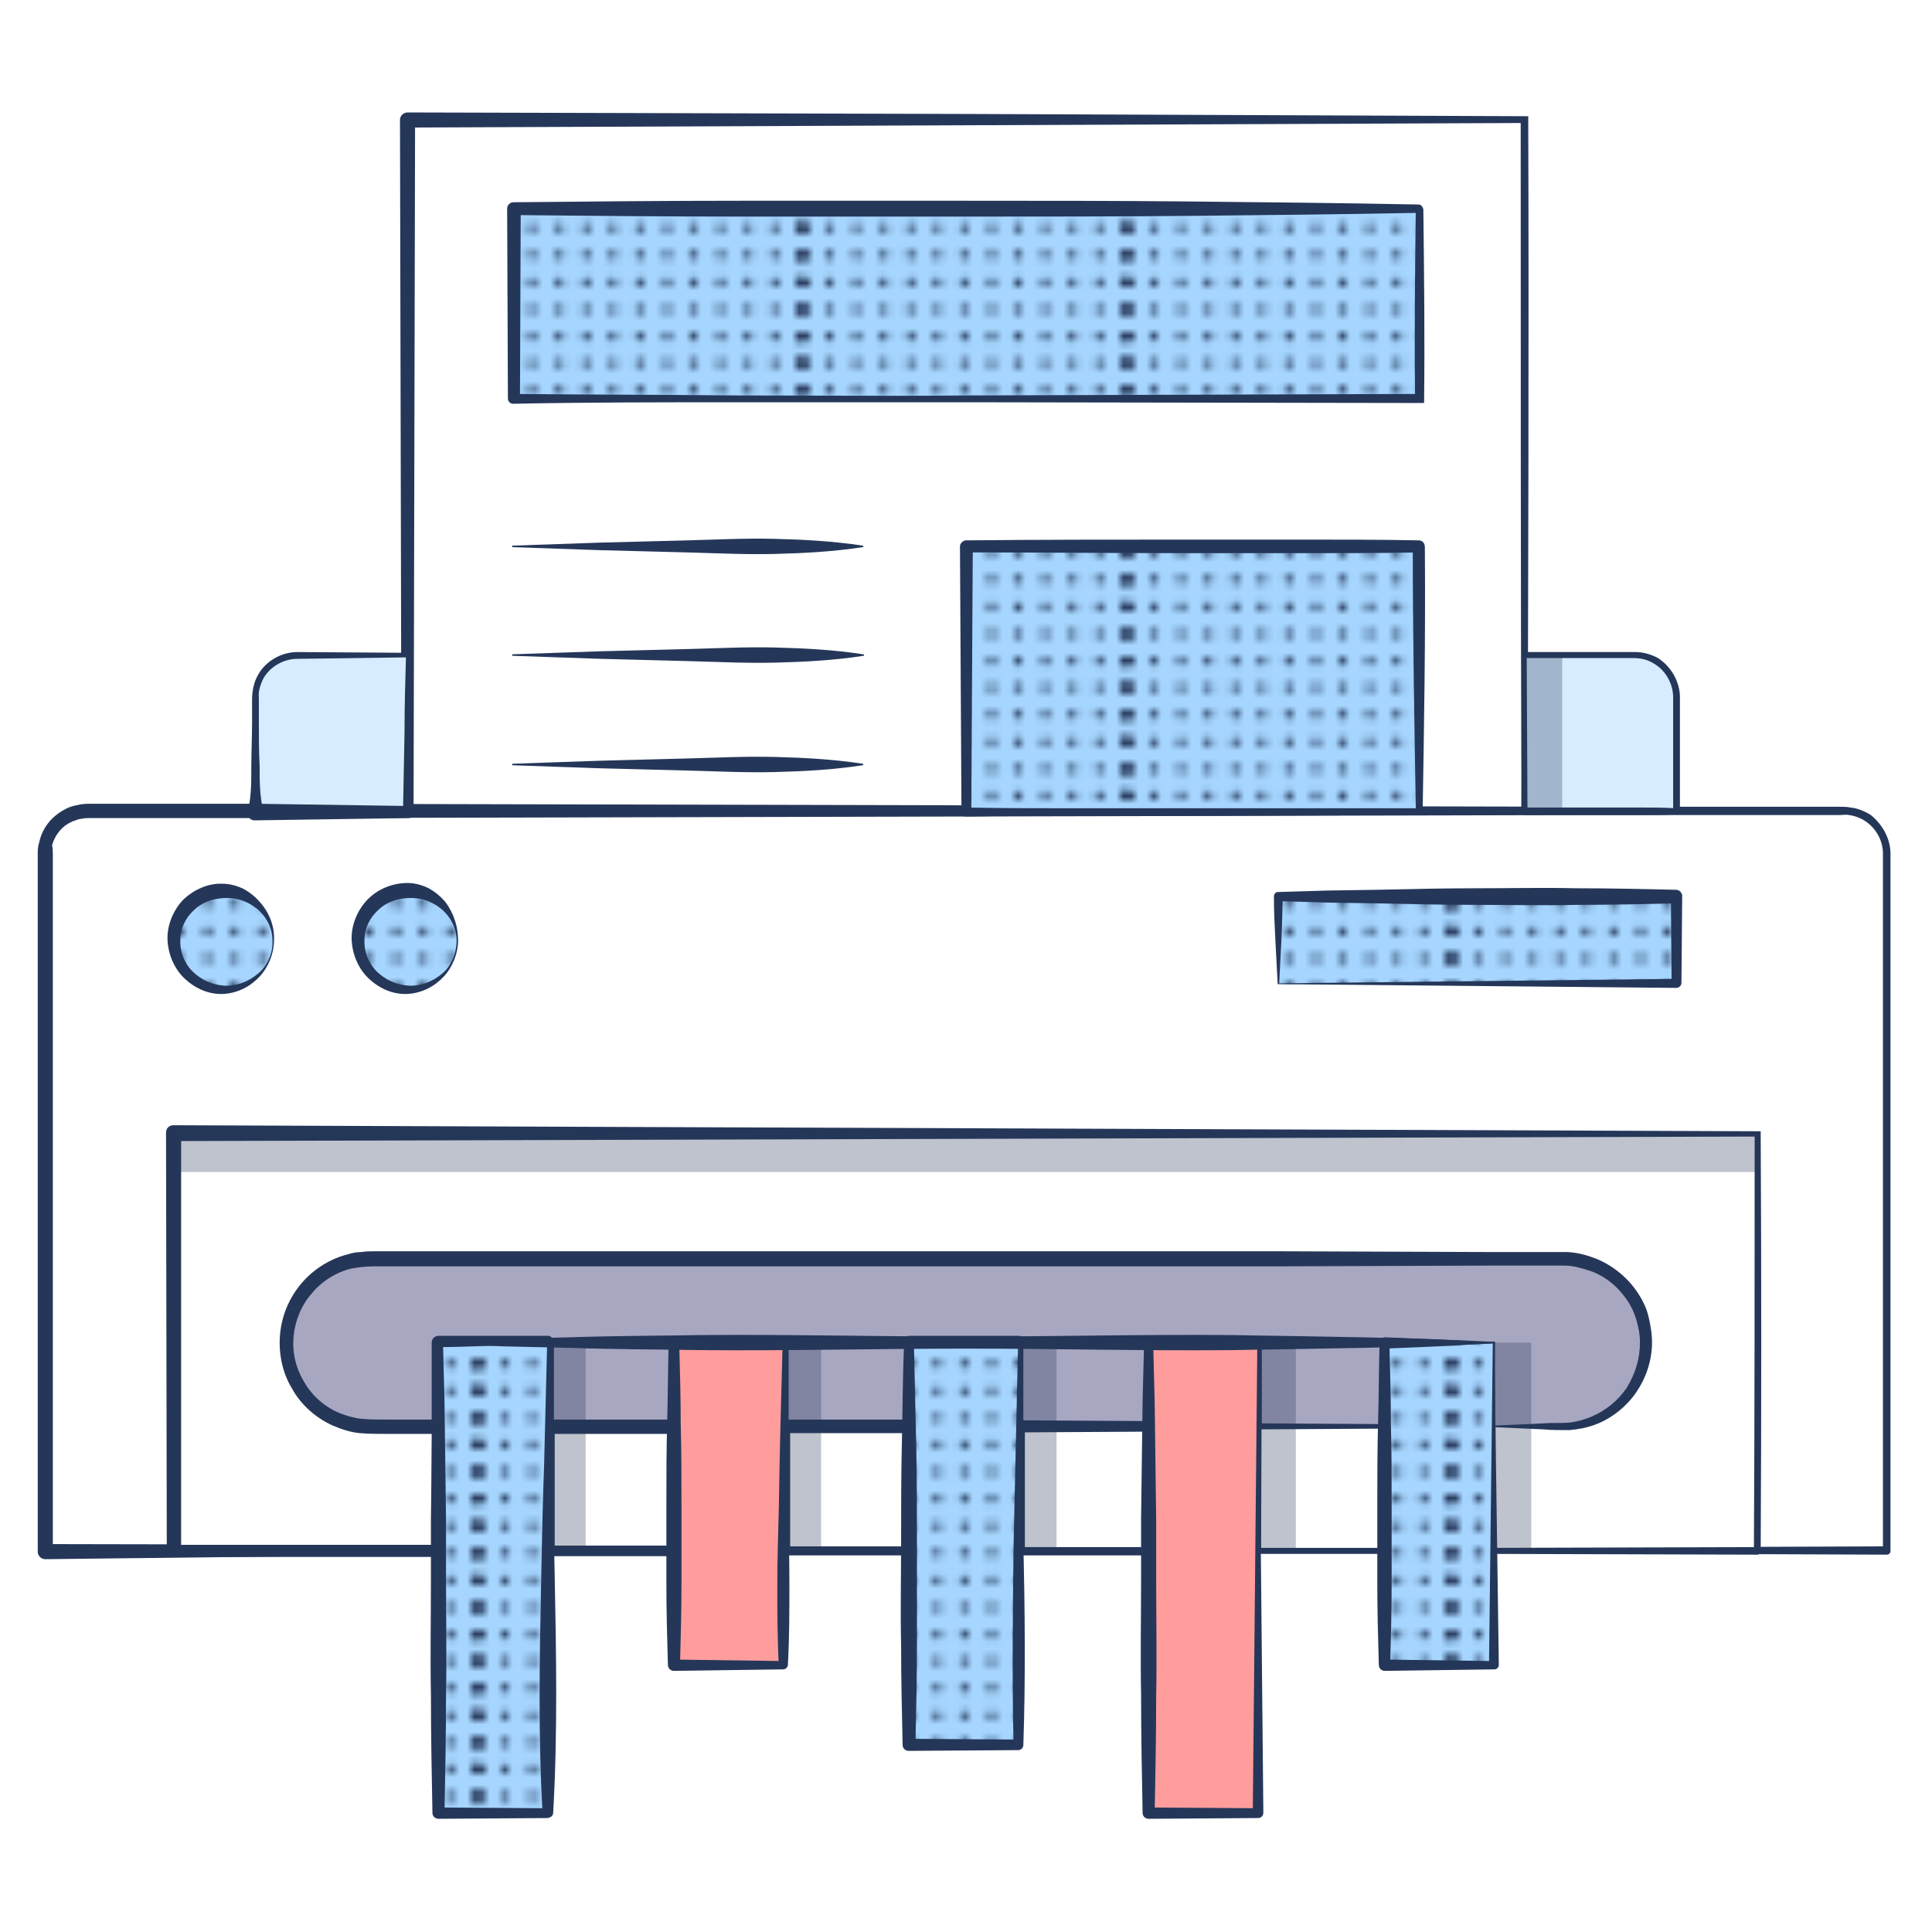 <svg xmlns="http://www.w3.org/2000/svg" xmlns:xlink="http://www.w3.org/1999/xlink" id="Layer_1" x="0" y="0" enable-background="new 0 0 256 256" version="1.1" viewBox="0 0 256 256" xml:space="preserve"><style>.st0{fill:none;}
	.st1{fill:#253759;}
	.st2{clip-path:url(#SVGID_2_);fill:#253759;}
	.st3{clip-path:url(#SVGID_4_);fill:#253759;}
	.st4{fill:#FFFFFF;}
	.st5{opacity:0.3;fill:#253759;}
	.st6{fill:#A8A7C2;}
	.st7{fill:#A6D6FF;}
	.st8{fill:url(#SVGID_7_);}
	.st9{fill:#FF9D9D;}
	.st10{fill:url(#SVGID_8_);}
	.st11{fill:url(#SVGID_9_);}
	.st12{fill:#D6ECFF;}
	.st13{fill:url(#SVGID_10_);}
	.st14{fill:url(#SVGID_11_);}
	.st15{fill:url(#SVGID_12_);}
	.st16{fill:url(#SVGID_13_);}
	.st17{fill:url(#SVGID_14_);}</style><pattern id="New_Pattern_Swatch_1" width="42.9" height="43" x="-3864" y="-828" overflow="visible" patternUnits="userSpaceOnUse" viewBox="43 -43 42.9 43"><path d="M43-43H85.9V0H43z" class="st0"/><circle cx="85.9" cy="-41.2" r=".6" class="st1"/><circle cx="85.9" cy="-37.6" r=".6" class="st1"/><circle cx="85.9" cy="-34" r=".6" class="st1"/><circle cx="85.9" cy="-30.4" r=".6" class="st1"/><circle cx="85.9" cy="-26.9" r=".6" class="st1"/><circle cx="85.9" cy="-23.3" r=".6" class="st1"/><circle cx="85.9" cy="-19.7" r=".6" class="st1"/><circle cx="85.9" cy="-16.1" r=".6" class="st1"/><circle cx="85.9" cy="-12.6" r=".6" class="st1"/><circle cx="85.9" cy="-9" r=".6" class="st1"/><circle cx="85.9" cy="-5.4" r=".6" class="st1"/><circle cx="85.9" cy="-1.8" r=".6" class="st1"/><circle cx="85.8" cy="-41.2" r=".6" class="st1"/><circle cx="85.8" cy="-37.6" r=".6" class="st1"/><circle cx="85.8" cy="-34" r=".6" class="st1"/><circle cx="85.8" cy="-30.4" r=".6" class="st1"/><circle cx="85.8" cy="-26.9" r=".6" class="st1"/><circle cx="85.8" cy="-23.3" r=".6" class="st1"/><circle cx="85.8" cy="-19.7" r=".6" class="st1"/><circle cx="85.8" cy="-16.1" r=".6" class="st1"/><circle cx="85.8" cy="-12.6" r=".6" class="st1"/><circle cx="85.8" cy="-9" r=".6" class="st1"/><circle cx="85.8" cy="-5.4" r=".6" class="st1"/><circle cx="85.8" cy="-1.8" r=".6" class="st1"/><g><defs><path id="SVGID_1_" d="M85.8-43H128.8V0H85.8z"/></defs><clipPath id="SVGID_2_"><use overflow="visible" xlink:href="#SVGID_1_"/></clipPath><circle cx="85.8" cy="-41.2" r=".6" class="st2"/><circle cx="85.8" cy="-37.6" r=".6" class="st2"/><circle cx="85.8" cy="-34" r=".6" class="st2"/><circle cx="85.8" cy="-30.4" r=".6" class="st2"/><circle cx="85.8" cy="-26.9" r=".6" class="st2"/><circle cx="85.8" cy="-23.3" r=".6" class="st2"/><circle cx="85.8" cy="-19.7" r=".6" class="st2"/><circle cx="85.8" cy="-16.1" r=".6" class="st2"/><circle cx="85.8" cy="-12.6" r=".6" class="st2"/><circle cx="85.8" cy="-9" r=".6" class="st2"/><circle cx="85.8" cy="-5.4" r=".6" class="st2"/><circle cx="85.8" cy="-1.8" r=".6" class="st2"/><circle cx="85.7" cy="-41.2" r=".6" class="st2"/><circle cx="85.7" cy="-37.6" r=".6" class="st2"/><circle cx="85.7" cy="-34" r=".6" class="st2"/><circle cx="85.7" cy="-30.4" r=".6" class="st2"/><circle cx="85.7" cy="-26.9" r=".6" class="st2"/><circle cx="85.7" cy="-23.3" r=".6" class="st2"/><circle cx="85.7" cy="-19.7" r=".6" class="st2"/><circle cx="85.7" cy="-16.1" r=".6" class="st2"/><circle cx="85.7" cy="-12.6" r=".6" class="st2"/><circle cx="85.7" cy="-9" r=".6" class="st2"/><circle cx="85.7" cy="-5.4" r=".6" class="st2"/><circle cx="85.7" cy="-1.8" r=".6" class="st2"/></g><g><circle cx="85.9" cy="-41.2" r=".6" class="st1"/><circle cx="85.9" cy="-37.6" r=".6" class="st1"/><circle cx="85.9" cy="-34" r=".6" class="st1"/><circle cx="85.9" cy="-30.4" r=".6" class="st1"/><circle cx="85.9" cy="-26.9" r=".6" class="st1"/><circle cx="85.9" cy="-23.3" r=".6" class="st1"/><circle cx="85.9" cy="-19.7" r=".6" class="st1"/><circle cx="85.9" cy="-16.1" r=".6" class="st1"/><circle cx="85.9" cy="-12.6" r=".6" class="st1"/><circle cx="85.9" cy="-9" r=".6" class="st1"/><circle cx="85.9" cy="-5.4" r=".6" class="st1"/><circle cx="85.9" cy="-1.8" r=".6" class="st1"/><circle cx="43" cy="-41.2" r=".6" class="st1"/><circle cx="46.5" cy="-41.2" r=".6" class="st1"/><circle cx="50.1" cy="-41.2" r=".6" class="st1"/><circle cx="53.7" cy="-41.2" r=".6" class="st1"/><circle cx="43" cy="-37.6" r=".6" class="st1"/><circle cx="46.5" cy="-37.6" r=".6" class="st1"/><circle cx="50.1" cy="-37.6" r=".6" class="st1"/><circle cx="53.7" cy="-37.6" r=".6" class="st1"/><circle cx="43" cy="-34" r=".6" class="st1"/><circle cx="46.5" cy="-34" r=".6" class="st1"/><circle cx="50.1" cy="-34" r=".6" class="st1"/><circle cx="53.7" cy="-34" r=".6" class="st1"/><circle cx="43" cy="-30.4" r=".6" class="st1"/><circle cx="46.5" cy="-30.4" r=".6" class="st1"/><circle cx="50.1" cy="-30.4" r=".6" class="st1"/><circle cx="53.7" cy="-30.4" r=".6" class="st1"/><circle cx="43" cy="-26.9" r=".6" class="st1"/><circle cx="46.5" cy="-26.9" r=".6" class="st1"/><circle cx="50.1" cy="-26.9" r=".6" class="st1"/><circle cx="53.7" cy="-26.9" r=".6" class="st1"/><circle cx="43" cy="-23.3" r=".6" class="st1"/><circle cx="46.5" cy="-23.3" r=".6" class="st1"/><circle cx="50.1" cy="-23.3" r=".6" class="st1"/><circle cx="53.7" cy="-23.3" r=".6" class="st1"/><circle cx="57.3" cy="-41.2" r=".6" class="st1"/><circle cx="60.8" cy="-41.2" r=".6" class="st1"/><circle cx="64.4" cy="-41.2" r=".6" class="st1"/><circle cx="68" cy="-41.2" r=".6" class="st1"/><circle cx="71.5" cy="-41.2" r=".6" class="st1"/><circle cx="57.3" cy="-37.6" r=".6" class="st1"/><circle cx="60.8" cy="-37.6" r=".6" class="st1"/><circle cx="64.4" cy="-37.6" r=".6" class="st1"/><circle cx="68" cy="-37.6" r=".6" class="st1"/><circle cx="71.5" cy="-37.6" r=".6" class="st1"/><circle cx="57.3" cy="-34" r=".6" class="st1"/><circle cx="60.8" cy="-34" r=".6" class="st1"/><circle cx="64.4" cy="-34" r=".6" class="st1"/><circle cx="68" cy="-34" r=".6" class="st1"/><circle cx="71.5" cy="-34" r=".6" class="st1"/><circle cx="57.3" cy="-30.4" r=".6" class="st1"/><circle cx="60.8" cy="-30.4" r=".6" class="st1"/><circle cx="64.4" cy="-30.4" r=".6" class="st1"/><circle cx="68" cy="-30.4" r=".6" class="st1"/><circle cx="71.5" cy="-30.4" r=".6" class="st1"/><circle cx="57.3" cy="-26.9" r=".6" class="st1"/><circle cx="60.8" cy="-26.9" r=".6" class="st1"/><circle cx="64.4" cy="-26.9" r=".6" class="st1"/><circle cx="68" cy="-26.9" r=".6" class="st1"/><circle cx="71.5" cy="-26.9" r=".6" class="st1"/><circle cx="57.3" cy="-23.3" r=".6" class="st1"/><circle cx="60.8" cy="-23.3" r=".6" class="st1"/><circle cx="64.4" cy="-23.3" r=".6" class="st1"/><circle cx="68" cy="-23.3" r=".6" class="st1"/><circle cx="71.5" cy="-23.3" r=".6" class="st1"/><circle cx="75.1" cy="-41.2" r=".6" class="st1"/><circle cx="78.7" cy="-41.2" r=".6" class="st1"/><circle cx="82.3" cy="-41.2" r=".6" class="st1"/><circle cx="85.8" cy="-41.2" r=".6" class="st1"/><circle cx="75.1" cy="-37.6" r=".6" class="st1"/><circle cx="78.7" cy="-37.6" r=".6" class="st1"/><circle cx="82.3" cy="-37.6" r=".6" class="st1"/><circle cx="85.8" cy="-37.6" r=".6" class="st1"/><circle cx="75.1" cy="-34" r=".6" class="st1"/><circle cx="78.7" cy="-34" r=".6" class="st1"/><circle cx="82.3" cy="-34" r=".6" class="st1"/><circle cx="85.8" cy="-34" r=".6" class="st1"/><circle cx="75.1" cy="-30.4" r=".6" class="st1"/><circle cx="78.7" cy="-30.4" r=".6" class="st1"/><circle cx="82.3" cy="-30.4" r=".6" class="st1"/><circle cx="85.8" cy="-30.4" r=".6" class="st1"/><circle cx="75.1" cy="-26.9" r=".6" class="st1"/><circle cx="78.7" cy="-26.9" r=".6" class="st1"/><circle cx="82.3" cy="-26.9" r=".6" class="st1"/><circle cx="85.8" cy="-26.9" r=".6" class="st1"/><circle cx="75.1" cy="-23.3" r=".6" class="st1"/><circle cx="78.7" cy="-23.3" r=".6" class="st1"/><circle cx="82.3" cy="-23.3" r=".6" class="st1"/><circle cx="85.8" cy="-23.3" r=".6" class="st1"/><circle cx="43" cy="-19.7" r=".6" class="st1"/><circle cx="46.5" cy="-19.7" r=".6" class="st1"/><circle cx="50.1" cy="-19.7" r=".6" class="st1"/><circle cx="53.7" cy="-19.7" r=".6" class="st1"/><circle cx="43" cy="-16.1" r=".6" class="st1"/><circle cx="46.5" cy="-16.1" r=".6" class="st1"/><circle cx="50.1" cy="-16.1" r=".6" class="st1"/><circle cx="53.7" cy="-16.1" r=".6" class="st1"/><circle cx="43" cy="-12.6" r=".6" class="st1"/><circle cx="46.5" cy="-12.6" r=".6" class="st1"/><circle cx="50.1" cy="-12.6" r=".6" class="st1"/><circle cx="53.7" cy="-12.6" r=".6" class="st1"/><circle cx="43" cy="-9" r=".6" class="st1"/><circle cx="46.5" cy="-9" r=".6" class="st1"/><circle cx="50.1" cy="-9" r=".6" class="st1"/><circle cx="53.7" cy="-9" r=".6" class="st1"/><circle cx="43" cy="-5.4" r=".6" class="st1"/><circle cx="46.5" cy="-5.4" r=".6" class="st1"/><circle cx="50.1" cy="-5.4" r=".6" class="st1"/><circle cx="53.7" cy="-5.4" r=".6" class="st1"/><circle cx="43" cy="-1.8" r=".6" class="st1"/><circle cx="46.5" cy="-1.8" r=".6" class="st1"/><circle cx="50.1" cy="-1.8" r=".6" class="st1"/><circle cx="53.7" cy="-1.8" r=".6" class="st1"/><circle cx="57.3" cy="-19.7" r=".6" class="st1"/><circle cx="60.8" cy="-19.7" r=".6" class="st1"/><circle cx="64.4" cy="-19.7" r=".6" class="st1"/><circle cx="68" cy="-19.7" r=".6" class="st1"/><circle cx="71.5" cy="-19.7" r=".6" class="st1"/><circle cx="57.3" cy="-16.1" r=".6" class="st1"/><circle cx="60.8" cy="-16.1" r=".6" class="st1"/><circle cx="64.4" cy="-16.1" r=".6" class="st1"/><circle cx="68" cy="-16.1" r=".6" class="st1"/><circle cx="71.5" cy="-16.1" r=".6" class="st1"/><circle cx="57.3" cy="-12.6" r=".6" class="st1"/><circle cx="60.8" cy="-12.6" r=".6" class="st1"/><circle cx="64.4" cy="-12.6" r=".6" class="st1"/><circle cx="68" cy="-12.6" r=".6" class="st1"/><circle cx="71.5" cy="-12.6" r=".6" class="st1"/><circle cx="57.3" cy="-9" r=".6" class="st1"/><circle cx="60.8" cy="-9" r=".6" class="st1"/><circle cx="64.4" cy="-9" r=".6" class="st1"/><circle cx="68" cy="-9" r=".6" class="st1"/><circle cx="71.5" cy="-9" r=".6" class="st1"/><circle cx="57.3" cy="-5.4" r=".6" class="st1"/><circle cx="60.8" cy="-5.4" r=".6" class="st1"/><circle cx="64.4" cy="-5.4" r=".6" class="st1"/><circle cx="68" cy="-5.4" r=".6" class="st1"/><circle cx="71.5" cy="-5.4" r=".6" class="st1"/><circle cx="57.3" cy="-1.8" r=".6" class="st1"/><circle cx="60.8" cy="-1.8" r=".6" class="st1"/><circle cx="64.4" cy="-1.8" r=".6" class="st1"/><circle cx="68" cy="-1.8" r=".6" class="st1"/><circle cx="71.5" cy="-1.8" r=".6" class="st1"/><circle cx="75.1" cy="-19.7" r=".6" class="st1"/><circle cx="78.7" cy="-19.7" r=".6" class="st1"/><circle cx="82.3" cy="-19.7" r=".6" class="st1"/><circle cx="85.8" cy="-19.7" r=".6" class="st1"/><circle cx="75.1" cy="-16.1" r=".6" class="st1"/><circle cx="78.7" cy="-16.1" r=".6" class="st1"/><circle cx="82.3" cy="-16.1" r=".6" class="st1"/><circle cx="85.8" cy="-16.1" r=".6" class="st1"/><circle cx="75.1" cy="-12.6" r=".6" class="st1"/><circle cx="78.7" cy="-12.6" r=".6" class="st1"/><circle cx="82.3" cy="-12.6" r=".6" class="st1"/><circle cx="85.8" cy="-12.6" r=".6" class="st1"/><circle cx="75.1" cy="-9" r=".6" class="st1"/><circle cx="78.7" cy="-9" r=".6" class="st1"/><circle cx="82.3" cy="-9" r=".6" class="st1"/><circle cx="85.8" cy="-9" r=".6" class="st1"/><circle cx="75.1" cy="-5.4" r=".6" class="st1"/><circle cx="78.7" cy="-5.4" r=".6" class="st1"/><circle cx="82.3" cy="-5.4" r=".6" class="st1"/><circle cx="85.8" cy="-5.4" r=".6" class="st1"/><circle cx="75.1" cy="-1.8" r=".6" class="st1"/><circle cx="78.7" cy="-1.8" r=".6" class="st1"/><circle cx="82.3" cy="-1.8" r=".6" class="st1"/><circle cx="85.8" cy="-1.8" r=".6" class="st1"/><circle cx="42.9" cy="-41.2" r=".6" class="st1"/><circle cx="42.9" cy="-37.6" r=".6" class="st1"/><circle cx="42.9" cy="-34" r=".6" class="st1"/><circle cx="42.9" cy="-30.4" r=".6" class="st1"/><circle cx="42.9" cy="-26.9" r=".6" class="st1"/><circle cx="42.9" cy="-23.3" r=".6" class="st1"/><circle cx="42.9" cy="-19.7" r=".6" class="st1"/><circle cx="42.9" cy="-16.1" r=".6" class="st1"/><circle cx="42.9" cy="-12.6" r=".6" class="st1"/><circle cx="42.9" cy="-9" r=".6" class="st1"/><circle cx="42.9" cy="-5.4" r=".6" class="st1"/><circle cx="42.9" cy="-1.8" r=".6" class="st1"/><g><defs><path id="SVGID_3_" d="M42.9-43H85.9V0H42.9z"/></defs><clipPath id="SVGID_4_"><use overflow="visible" xlink:href="#SVGID_3_"/></clipPath><circle cx="42.9" cy="-41.2" r=".6" class="st3"/><circle cx="42.9" cy="-37.6" r=".6" class="st3"/><circle cx="42.9" cy="-34" r=".6" class="st3"/><circle cx="42.9" cy="-30.4" r=".6" class="st3"/><circle cx="42.9" cy="-26.9" r=".6" class="st3"/><circle cx="42.9" cy="-23.3" r=".6" class="st3"/><circle cx="42.9" cy="-19.7" r=".6" class="st3"/><circle cx="42.9" cy="-16.1" r=".6" class="st3"/><circle cx="42.9" cy="-12.6" r=".6" class="st3"/><circle cx="42.9" cy="-9" r=".6" class="st3"/><circle cx="42.9" cy="-5.4" r=".6" class="st3"/><circle cx="42.9" cy="-1.8" r=".6" class="st3"/><circle cx="42.8" cy="-41.2" r=".6" class="st3"/><circle cx="42.8" cy="-37.6" r=".6" class="st3"/><circle cx="42.8" cy="-34" r=".6" class="st3"/><circle cx="42.8" cy="-30.4" r=".6" class="st3"/><circle cx="42.8" cy="-26.9" r=".6" class="st3"/><circle cx="42.8" cy="-23.3" r=".6" class="st3"/><circle cx="42.8" cy="-19.7" r=".6" class="st3"/><circle cx="42.8" cy="-16.1" r=".6" class="st3"/><circle cx="42.8" cy="-12.6" r=".6" class="st3"/><circle cx="42.8" cy="-9" r=".6" class="st3"/><circle cx="42.8" cy="-5.4" r=".6" class="st3"/><circle cx="42.8" cy="-1.8" r=".6" class="st3"/></g></g><g><circle cx="43" cy="-41.2" r=".6" class="st1"/><circle cx="43" cy="-37.6" r=".6" class="st1"/><circle cx="43" cy="-34" r=".6" class="st1"/><circle cx="43" cy="-30.4" r=".6" class="st1"/><circle cx="43" cy="-26.9" r=".6" class="st1"/><circle cx="43" cy="-23.3" r=".6" class="st1"/><circle cx="43" cy="-19.7" r=".6" class="st1"/><circle cx="43" cy="-16.1" r=".6" class="st1"/><circle cx="43" cy="-12.6" r=".6" class="st1"/><circle cx="43" cy="-9" r=".6" class="st1"/><circle cx="43" cy="-5.4" r=".6" class="st1"/><circle cx="43" cy="-1.8" r=".6" class="st1"/><circle cx="42.9" cy="-41.2" r=".6" class="st1"/><circle cx="42.9" cy="-37.6" r=".6" class="st1"/><circle cx="42.9" cy="-34" r=".6" class="st1"/><circle cx="42.9" cy="-30.4" r=".6" class="st1"/><circle cx="42.9" cy="-26.9" r=".6" class="st1"/><circle cx="42.9" cy="-23.3" r=".6" class="st1"/><circle cx="42.9" cy="-19.7" r=".6" class="st1"/><circle cx="42.9" cy="-16.1" r=".6" class="st1"/><circle cx="42.9" cy="-12.6" r=".6" class="st1"/><circle cx="42.9" cy="-9" r=".6" class="st1"/><circle cx="42.9" cy="-5.4" r=".6" class="st1"/><circle cx="42.9" cy="-1.8" r=".6" class="st1"/><g><defs><path id="SVGID_5_" d="M0-43H43V0H0z"/></defs><clipPath id="SVGID_6_"><use overflow="visible" xlink:href="#SVGID_5_"/></clipPath></g></g></pattern><path d="M54 15.9H202V107.6H54z" class="st4"/><path d="M202.5 15.4c.1 30.7 0 61.5-.1 92.2 0 .2-.2.4-.4.4l-148 .4c-.4 0-.8-.4-.8-.8L53 15.9c0-.6.5-1 1-1l74.3.2 74.2.3zm-1 .9-73.9.3-73.6.3 1-1-.2 91.7-.8-.8 148 .4-.4.4c-.1-30.5-.1-60.9-.1-91.3z" class="st1"/><path d="M250 113.1v92.5h-52.1v-27.7h-14.5v27.7h-16.7v-27.7h-14.5v27.7H135v-27.7h-14.5v27.7h-16.7v-27.7H89.3v27.7H72.6v-27.7H58.1v27.7H6v-92.5c0-3.1 2.5-5.6 5.6-5.6h232.9c3 0 5.5 2.5 5.5 5.6z" class="st4"/><path d="M250.5 113.1v92.4c0 .3-.2.5-.5.5l-52.1-.2c-.1 0-.3-.1-.3-.3l-.1-27.7.3.3h-14.5l.4-.4.1 27.7c0 .2-.2.4-.4.4h-16.7c-.3 0-.5-.2-.5-.5v-27.7l.5.5h-14.5l.5-.5v27.7c0 .3-.3.6-.6.6h-17.3c-.3 0-.6-.3-.6-.6v-27.7l.6.6h-14.5l.7-.7v27.7c0 .4-.3.7-.7.7h-16.7c-.4 0-.7-.3-.7-.7v-27.7l.7.7H89.1l.8-.8v27.7c0 .4-.4.8-.8.8H72.4c-.5 0-.8-.4-.8-.8v-27.7l.9.9H58l.9-.9v27.7c0 .5-.4.9-.9.9l-52 .6c-.5 0-1-.4-1-1v-92.4c0-.5 0-1 .2-1.6.2-1 .7-2 1.4-2.8.7-.8 1.6-1.4 2.5-1.8.5-.2 1-.3 1.5-.4.5-.1 1.1-.1 1.5-.1H38.9l42.9.1 85.7.2 42.9.1H243.8c.4 0 .9 0 1.4.1 1 .1 1.9.5 2.7 1 1.6 1.3 2.6 3.2 2.6 5.1zm-1 0c0-1.6-.8-3.2-2.2-4.2-.7-.5-1.5-.8-2.3-.9-.4-.1-.8 0-1.3 0h-33.4l-42.9.1-85.7.2-42.9.1H12c-.5 0-.8 0-1.2.1-.4 0-.7.2-1.1.3-.7.3-1.3.7-1.8 1.3-.5.6-.8 1.2-1 1.9.1.5.1.8.1 1.2v92.4l-1-1 52.1.1-.9.9v-27.7c0-.5.4-.9.9-.9h14.5c.5 0 .9.4.9.9v27.7l-.8-.8h16.7l-.8.8v-27.7c0-.4.3-.8.8-.8h14.5c.4 0 .7.3.7.7v27.7l-.7-.7h16.7l-.7.7v-27.7c0-.4.3-.7.7-.7h14.5c.3 0 .6.3.6.6v27.7l-.7-.4h17.3l-.6.6v-27.7c0-.3.2-.5.5-.5h14.5c.3 0 .5.2.5.5v27.7l-.5-.5h16.7l-.4.4.1-27.7c0-.2.2-.4.4-.4H198c.2 0 .3.2.3.3l-.1 27.7-.3-.3 52.1-.2-.5.5V113.1z" class="st1"/><path d="M232.9 150.3 232.9 205.6 197.9 205.6 197.9 177.9 183.4 177.9 183.4 205.6 166.7 205.6 166.7 177.9 152.2 177.9 152.2 205.6 135 205.6 135 177.9 120.5 177.9 120.5 205.6 103.8 205.6 103.8 177.9 89.3 177.9 89.3 205.6 72.6 205.6 72.6 177.9 58.1 177.9 58.1 205.6 23.1 205.6 23.1 150.3z" class="st4"/><path d="M233.3 149.9c.1 18.6.1 37.2 0 55.7 0 .2-.2.4-.4.4l-35-.1c-.2 0-.3-.1-.3-.3l-.1-27.7.3.3h-14.5l.4-.4.1 27.7c0 .2-.2.4-.4.4h-16.7c-.2 0-.5-.2-.5-.4l-.1-27.7.5.5h-14.5l.5-.5v27.7c0 .3-.3.6-.6.6h-17.3c-.3 0-.6-.3-.6-.6v-27.7l.6.6h-14.5l.7-.7v27.7c0 .4-.3.7-.7.7h-16.7c-.4 0-.7-.3-.7-.7v-27.7l.8.8H89.1l.8-.8v27.7c0 .5-.4.8-.8.8H72.4c-.5 0-.8-.4-.8-.8v-27.7l.9.9H58l.9-.9v27.7c0 .5-.4.9-.9.9H23c-.5 0-.9-.4-.9-.9l-.1-55.3c0-.6.4-1 1-1l210.3.8zm-.8.7-209.5.6 1-1v55.4l-.9-.9h35l-.9.9v-27.7c0-.5.4-.9.9-.9h14.5c.5 0 .9.4.9.9v27.7l-.8-.8h16.7l-.8.8v-27.7c0-.4.3-.8.8-.8h14.5c.4 0 .8.3.8.8v27.7l-.7-.7h16.7l-.7.7v-27.7c0-.4.3-.7.7-.7h14.5c.3 0 .6.3.6.6v27.7l-.8-.5h17.3l-.6.6v-27.7c0-.3.2-.5.5-.5h14.5c.3 0 .5.2.5.5l-.1 27.7-.5-.5h16.7l-.4.4.1-27.7c0-.2.2-.4.4-.4h14.5c.2 0 .3.1.3.3l-.1 27.7-.3-.3 35-.1-.4.4c.1-18.2.1-36.4.1-54.8z" class="st1"/><path d="M23.1 150.3H232.9V155.3H23.1z" class="st5"/><path d="M218.1 177.9c0 3.1-1.2 5.9-3.3 7.9-2 2-4.8 3.3-7.9 3.3h-9V178h-14.5v11.1h-16.7V178h-14.5v11.1H135V178h-14.5v11.1h-16.7V178H89.3v11.1H72.6V178H58.1v11.1h-9c-6.2 0-11.1-5-11.1-11.1 0-3.1 1.2-5.9 3.3-7.9 2-2 4.8-3.3 7.9-3.3H207c6.1 0 11.1 5 11.1 11.1z" class="st6"/><path d="M218.9 177.9c0 2.4-.8 4.7-2.1 6.6-1.3 1.9-3.3 3.5-5.5 4.3-1.1.4-2.2.6-3.4.7-1.2 0-2.2 0-3.4-.1l-6.6-.3c-.1 0-.1 0-.1-.1v-11.1l.1.1-14.5.1.2-.2V189c0 .1-.1.3-.2.3l-16.7.1c-.2 0-.3-.1-.3-.3V178l.4.4-14.5.1.4-.4v11.1c0 .3-.2.5-.5.5l-17.3.1c-.3 0-.5-.2-.5-.5v-11.1l.6.6h-14.5l.6-.6v11.1c0 .3-.3.6-.6.6h-16.7c-.4 0-.7-.3-.7-.6v-11.1l.7.7H89.3l.7-.7v11.1c0 .4-.3.7-.7.7H72.6c-.4 0-.8-.4-.8-.8v-11.1l.8.8H58.1l.9-.9v11.1c0 .5-.4.9-.9.9h-6.9c-1.1 0-2.3 0-3.5-.1-1.2-.1-2.4-.5-3.6-1-2.2-1-4.2-2.7-5.4-4.9-1.3-2.1-1.8-4.7-1.6-7.1.2-2.5 1.2-4.9 2.8-6.8 1.6-1.9 3.8-3.3 6.2-3.9.6-.2 1.2-.3 1.8-.3.6-.1 1.3-.1 1.8-.1H169.6l27.4.1h10.4c1.2 0 2.5.3 3.6.7 2.3.8 4.4 2.4 5.8 4.4.7 1 1.3 2.1 1.6 3.3.3 1.2.5 2.4.5 3.6zm-1.6 0c0-1.1-.2-2.1-.5-3.1s-.8-2-1.4-2.8c-1.2-1.7-3-3.1-5-3.7-1-.3-2-.6-3.1-.6H197l-27.4.1H49.7c-1.1 0-2.1.1-3.2.3-2 .5-3.9 1.7-5.2 3.3-1.4 1.6-2.2 3.6-2.4 5.7-.2 2.1.3 4.2 1.4 6 1 1.8 2.7 3.3 4.6 4.1 1 .4 2 .7 3 .8 1 .1 2.2.1 3.3.1h6.9l-.9.9v-11.1c0-.5.4-.9.9-.9h14.5c.4 0 .8.4.8.8v11.1l-.8-.8h16.7l-.7.7v-11.1c0-.4.3-.7.7-.7h14.5c.4 0 .7.3.7.7v11.1l-.7-.7h16.7l-.6.6v-11.1c0-.3.3-.6.6-.6H135c.3 0 .5.2.6.6v11.1l-.5-.5 17.3.1-.5.5v-11.1c0-.2.2-.4.4-.4l14.5.1c.2 0 .4.2.4.4v11.1l-.3-.3 16.7.1-.3.3v-11.1c0-.1.1-.2.2-.2l14.5.1c.1 0 .1.1.1.1V189l-.1-.1 6.6-.3c1.1-.1 2.2 0 3.3-.1 1-.1 2.1-.4 3-.8 1.9-.8 3.6-2.2 4.7-3.9 1.1-1.8 1.7-3.8 1.7-5.9z" class="st1"/><path d="M120.5 177.9H135V231.1H120.5z" class="st7"/><path d="M183.4 177.9H197.9V220.5H183.4z" class="st7"/><path d="M58.1 177.9H72.6V240.1H58.1z" class="st7"/><path d="M67.9 27.6H188V52.8H67.9z" class="st7"/><path d="M128 72.4H188.1V107.6H128z" class="st7"/><circle cx="29.7" cy="124.6" r="6.6" class="st7"/><circle cx="54" cy="124.6" r="6.6" class="st7"/><path d="M169.4 118.9H222.1V130.4H169.4z" class="st7"/><pattern id="SVGID_7_" patternTransform="translate(14.4)" xlink:href="#New_Pattern_Swatch_1"/><path d="M120.5 177.9H135V231.1H120.5z" class="st8"/><path d="M135 177.9c.2 8.7.4 17.5.6 26.4.2 8.9.3 17.9 0 26.9 0 .4-.3.7-.7.7l-14.5.1c-.4 0-.8-.3-.8-.8-.1-4.4-.2-8.9-.2-13.3-.1-4.4 0-8.9 0-13.3s0-8.9.1-13.3.1-8.9.3-13.3c0-.3.3-.6.6-.6 2.5.1 5 .1 7.4.3l7.2.2zm-.1.1-7.3.3c-2.4.1-4.7.2-7.1.3l.6-.6.3 13.3c.1 4.4.1 8.9.1 13.3v13.3c0 4.4-.1 8.9-.2 13.3l-.8-.8 14.5.1-.7.7c-.2-8.8-.1-17.5 0-26.3.2-8.9.4-17.8.6-26.9z" class="st1"/><path d="M152.2 177.9H166.7V240.1H152.2z" class="st9"/><path d="m166.8 177.9.6 62.3c0 .4-.3.7-.7.7l-14.5.1c-.4 0-.8-.3-.8-.8-.1-5.2-.2-10.4-.2-15.6-.1-5.2 0-10.4 0-15.6v-7.8l.1-7.8.1-7.8.2-7.8c0-.3.3-.6.6-.6 2.5.1 5 .1 7.4.2l7.2.5zm-.2.1-7.3.3c-2.4.1-4.8.2-7.1.2l.6-.6.2 7.8.1 7.8.1 7.8v7.8c0 5.2.1 10.4 0 15.6 0 5.2-.1 10.4-.2 15.6l-.8-.8 14.5.1-.7.7.6-62.3z" class="st1"/><pattern id="SVGID_8_" patternTransform="translate(14.4)" xlink:href="#New_Pattern_Swatch_1"/><path d="M183.4 177.9H197.9V220.5H183.4z" class="st10"/><path d="m198 177.9.6 42.7c0 .4-.3.6-.6.6l-14.5.2c-.4 0-.8-.3-.8-.8-.1-3.6-.2-7.1-.2-10.7v-10.6c0-3.6 0-7.1.1-10.7.1-3.6.1-7.1.2-10.7 0-.4.3-.7.7-.7l7.4.3 7.1.4zm-.2.1-7.3.4-7.1.3.7-.7c.1 3.6.2 7.1.2 10.7.1 3.6.1 7.1.1 10.7V210c0 3.6-.1 7.1-.2 10.7l-.8-.8 14.5.2-.6.6.5-42.7z" class="st1"/><pattern id="SVGID_9_" patternTransform="translate(14.4)" xlink:href="#New_Pattern_Swatch_1"/><path d="M58.1 177.9H72.6V240.1H58.1z" class="st11"/><path d="M72.6 177.9c.2 5 .4 10.1.5 15.2.2 5.1.3 10.3.4 15.6.1 5.2.2 10.5.2 15.7 0 5.3-.1 10.5-.4 15.8 0 .4-.3.6-.7.7l-14.5.1c-.4 0-.8-.3-.8-.8-.1-5.2-.2-10.4-.2-15.6-.1-5.2 0-10.4 0-15.6v-7.8l.1-7.8.1-7.8.2-7.8c0-.3.3-.6.6-.6 2.5.1 5 .1 7.4.2l7.1.5zm-.1.1-7.3.3c-2.4.1-4.8.2-7.1.2l.6-.6.2 7.8.1 7.8.1 7.8v7.8c0 5.2.1 10.4 0 15.6 0 5.2-.1 10.4-.2 15.6l-.8-.8 14.5.1-.7.7c-.3-5.1-.4-10.2-.4-15.3 0-5.1.1-10.2.2-15.4.1-5.1.2-10.3.4-15.6l.4-16z" class="st1"/><path d="M89.3 177.9H103.8V220.5H89.3z" class="st9"/><path d="M103.8 177.9c.2 6.9.4 14 .6 21.1.1 3.6.2 7.2.2 10.8 0 3.6 0 7.2-.2 10.8 0 .3-.3.6-.6.6l-14.5.2c-.4 0-.8-.3-.8-.8-.1-3.6-.2-7.1-.2-10.7v-10.6c0-3.6 0-7.1.1-10.7.1-3.6.1-7.1.2-10.7 0-.4.3-.7.7-.7l7.4.3 7.1.4zm-.1.1-7.3.4-7.1.3.7-.7c.1 3.6.2 7.1.2 10.7.1 3.6.1 7.1.1 10.7V210c0 3.6-.1 7.1-.2 10.7l-.8-.8 14.5.2-.6.6c-.2-3.5-.2-7-.2-10.5s.1-7 .2-10.5c.1-7.2.3-14.4.5-21.7z" class="st1"/><path d="M135 177.9H140V205.4H135z" class="st5"/><path d="M166.7 177.9H171.7V205.4H166.7z" class="st5"/><path d="M197.9 177.9H202.9V205.4H197.9z" class="st5"/><path d="M72.6 177.9H77.6V205.4H72.6z" class="st5"/><path d="M103.8 177.9H108.8V205.4H103.8z" class="st5"/><g><path d="M39.4 86.8H54v20.7H33.9V92.4c0-3.1 2.4-5.6 5.5-5.6z" class="st12"/><path d="m39.4 86.4 14.6.1c.2 0 .4.2.4.4.1 3.5.2 6.9.2 10.4l.2 10.4c0 .4-.3.7-.7.7l-20.2.3h-.2c-.5 0-.8-.4-.9-.8v-.2c.5-2 .5-4 .5-6s.1-4 .1-6v-3c0-1 .2-2.2.7-3.1 1-2 3.2-3.2 5.3-3.2zm0 .9c-1.8 0-3.6 1-4.5 2.6-.4.8-.7 1.7-.6 2.6v3c0 2 0 4 .1 6 0 2 0 4 .5 6l-1-1 20.2.3-.7.7.2-10.4c0-3.5.1-6.9.2-10.4l.4.4-14.8.2z" class="st1"/></g><g><path d="M222.1 92.4v15.1H202V86.8h14.6c3.1 0 5.5 2.5 5.5 5.6z" class="st12"/><path d="M222.6 92.4v15.1c0 .2-.2.4-.4.4-1.7.1-3.4.1-5 .1h-15.1c-.3 0-.5-.2-.5-.5l.1-20.7c0-.2.2-.4.4-.4h14.6c1 0 2.1.3 3 .8 1.7 1.1 2.9 3.1 2.9 5.2zm-.9 0c0-1.8-1-3.6-2.6-4.5-.8-.5-1.7-.7-2.6-.7h-14.6l.4-.4.1 20.7-.4-.5h15.1c1.7 0 3.4 0 5 .1l-.4.4V92.4z" class="st1"/></g><g><pattern id="SVGID_10_" patternTransform="translate(14.4)" xlink:href="#New_Pattern_Swatch_1"/><path d="M67.9 27.6H188V52.8H67.9z" class="st13"/><path d="m188.7 53.4-60.5-.1H98.1c-10 0-20.1 0-30.1.2-.4 0-.7-.3-.7-.7l-.1-25.2c0-.4.4-.8.8-.8 10-.1 20-.2 30-.2h30c10 0 20 0 30 .1s20 .2 30 .4c.3 0 .5.3.6.6.1 8.4.2 17.1.1 25.7zm-1.2-1.2c-.1-8.2 0-16.3.1-24.6l.6.6c-10 .2-20 .3-30 .4-10 .1-20 .1-30 .1h-30c-10 0-20-.1-30-.2l.8-.8-.1 25.2-.7-.7c10 .1 20 .1 29.9.2 10 0 20 .1 29.9 0l59.5-.2z" class="st1"/></g><g><pattern id="SVGID_11_" patternTransform="translate(14.4)" xlink:href="#New_Pattern_Swatch_1"/><path d="M128 72.4H188.1V107.6H128z" class="st14"/><path d="m188.5 108-30.3.1h-15.1c-5 0-10.1 0-15.1.1-.3 0-.6-.2-.6-.6l-.2-35.2c0-.4.4-.8.8-.8 10-.1 20-.1 30-.1h15c5 0 10 0 15 .1.5 0 .8.4.8.9.1 11.8-.1 23.7-.3 35.5zm-.9-.9c-.2-11.7-.4-23.2-.4-34.8l.9.9c-5 .1-10 .1-15 .1h-15c-10 0-20-.1-30-.1l.8-.8-.2 35.2-.7-.6c5 .1 10 .1 14.9.1h44.7z" class="st1"/></g><g><path d="m67.9 72.3 11.6-.4 11.6-.3c3.9-.1 7.7-.3 11.6-.2 3.9.1 7.7.3 11.6.9.1 0 .1.1.1.1s0 .1-.1.1c-3.9.6-7.7.8-11.6.9-3.9.1-7.7-.1-11.6-.2l-11.6-.3-11.6-.4s-.1-.1 0-.2c-.1 0 0 0 0 0z" class="st1"/></g><g><path d="m67.9 86.7 11.6-.4 11.7-.3c3.9-.1 7.7-.3 11.6-.2 3.9.1 7.7.3 11.6.9.1 0 .1.1.1.1s0 .1-.1.1c-3.9.6-7.7.8-11.6.9-3.9.1-7.7-.1-11.6-.2l-11.6-.3-11.6-.4c-.1 0-.2 0-.1-.2-.1.1 0 .1 0 0z" class="st1"/></g><g><path d="m67.9 101.2 11.6-.4 11.6-.3c3.9-.1 7.7-.3 11.6-.2 3.9.1 7.7.3 11.6.9.1 0 .1.1.1.1s0 .1-.1.1c-3.9.6-7.7.8-11.6.9-3.9.1-7.7-.1-11.6-.2l-11.6-.3-11.6-.4s-.1 0 0-.2c-.1.1 0 0 0 0z" class="st1"/></g><g><pattern id="SVGID_12_" patternTransform="translate(14.4)" xlink:href="#New_Pattern_Swatch_1"/><circle cx="29.7" cy="124.6" r="6.6" class="st15"/><path d="M36.3 124.6c0 1.7-.7 3.5-1.9 4.8-1.2 1.3-2.9 2.2-4.8 2.3-1.9.1-3.7-.7-5.1-2-1.4-1.3-2.2-3.2-2.3-5.1-.1-1.9.7-3.9 2-5.3 1.4-1.4 3.4-2.3 5.3-2.2 1 0 2 .3 2.8.7.9.5 1.6 1.1 2.2 1.8 1.3 1.5 1.9 3.3 1.8 5zm-.2 0c0-1.7-.9-3.3-2.2-4.3-1.3-1-2.8-1.4-4.3-1.3-1.5.1-2.9.6-3.9 1.6-1.1 1-1.8 2.4-1.8 3.9-.1 1.5.5 3.1 1.6 4.2s2.6 1.8 4.2 1.9c1.6.1 3.2-.5 4.5-1.6 1.2-1 2-2.7 1.9-4.4z" class="st1"/></g><g><pattern id="SVGID_13_" patternTransform="translate(14.4)" xlink:href="#New_Pattern_Swatch_1"/><circle cx="54" cy="124.6" r="6.6" class="st16"/><path d="M60.7 124.6c0 1.7-.7 3.5-1.9 4.8-1.2 1.3-2.9 2.2-4.8 2.3-1.9.1-3.7-.7-5.1-2-1.4-1.3-2.2-3.2-2.3-5.1-.1-1.9.7-3.9 2-5.3C50 117.8 52 117 54 117c1 0 2 .3 2.8.7.9.5 1.6 1.1 2.2 1.8 1.2 1.6 1.7 3.4 1.7 5.1zm-.2 0c0-1.7-.9-3.3-2.2-4.3-1.3-1-2.8-1.4-4.3-1.3-1.5.1-2.9.6-3.9 1.6-1.1 1-1.8 2.4-1.8 3.9-.1 1.5.5 3.1 1.6 4.2s2.6 1.8 4.2 1.9c1.6.1 3.2-.5 4.5-1.6 1.2-1 1.9-2.7 1.9-4.4z" class="st1"/></g><g><pattern id="SVGID_14_" patternTransform="translate(14.4)" xlink:href="#New_Pattern_Swatch_1"/><path d="M169.4 118.9H222.1V130.4H169.4z" class="st17"/><path d="m169.5 130.3 52.7-.6-.7.7-.1-11.5.8.8c-4.4.1-8.8.2-13.2.2-4.4.1-8.8 0-13.2 0-4.4 0-8.8-.1-13.2-.2l-6.6-.1-6.6-.2.6-.6c-.1 1.8-.1 3.7-.2 5.6l-.3 5.9zm-.2.1-.3-5.7c-.1-1.9-.2-3.9-.2-5.9 0-.3.2-.6.5-.6l6.6-.2 6.6-.1c4.4-.1 8.8-.2 13.2-.2 4.4 0 8.8-.1 13.2 0 4.4 0 8.8.1 13.2.2.4 0 .8.4.8.8l-.1 11.5c0 .4-.3.7-.7.7l-52.8-.5z" class="st1"/></g><g><path d="M58.1 177.8c2.9-.2 5.8-.2 8.7-.4l8.7-.2c5.8-.2 11.7-.2 17.5-.3 11.7-.1 23.3.2 35 .2s23.3-.3 35-.2c11.7.2 23.3.3 35 .9.1 0 .1 0 .1.1s0 .1-.1.1c-11.7.6-23.3.7-35 .9-11.7.1-23.3-.2-35-.2s-23.3.3-35 .2c-5.8-.1-11.7-.1-17.5-.3l-8.7-.2c-2.9-.1-5.8-.2-8.7-.4-.1 0-.1 0 0-.2-.1.1-.1 0 0 0z" class="st1"/></g><path d="M202 86.8H207V107.5H202z" class="st5"/></svg>